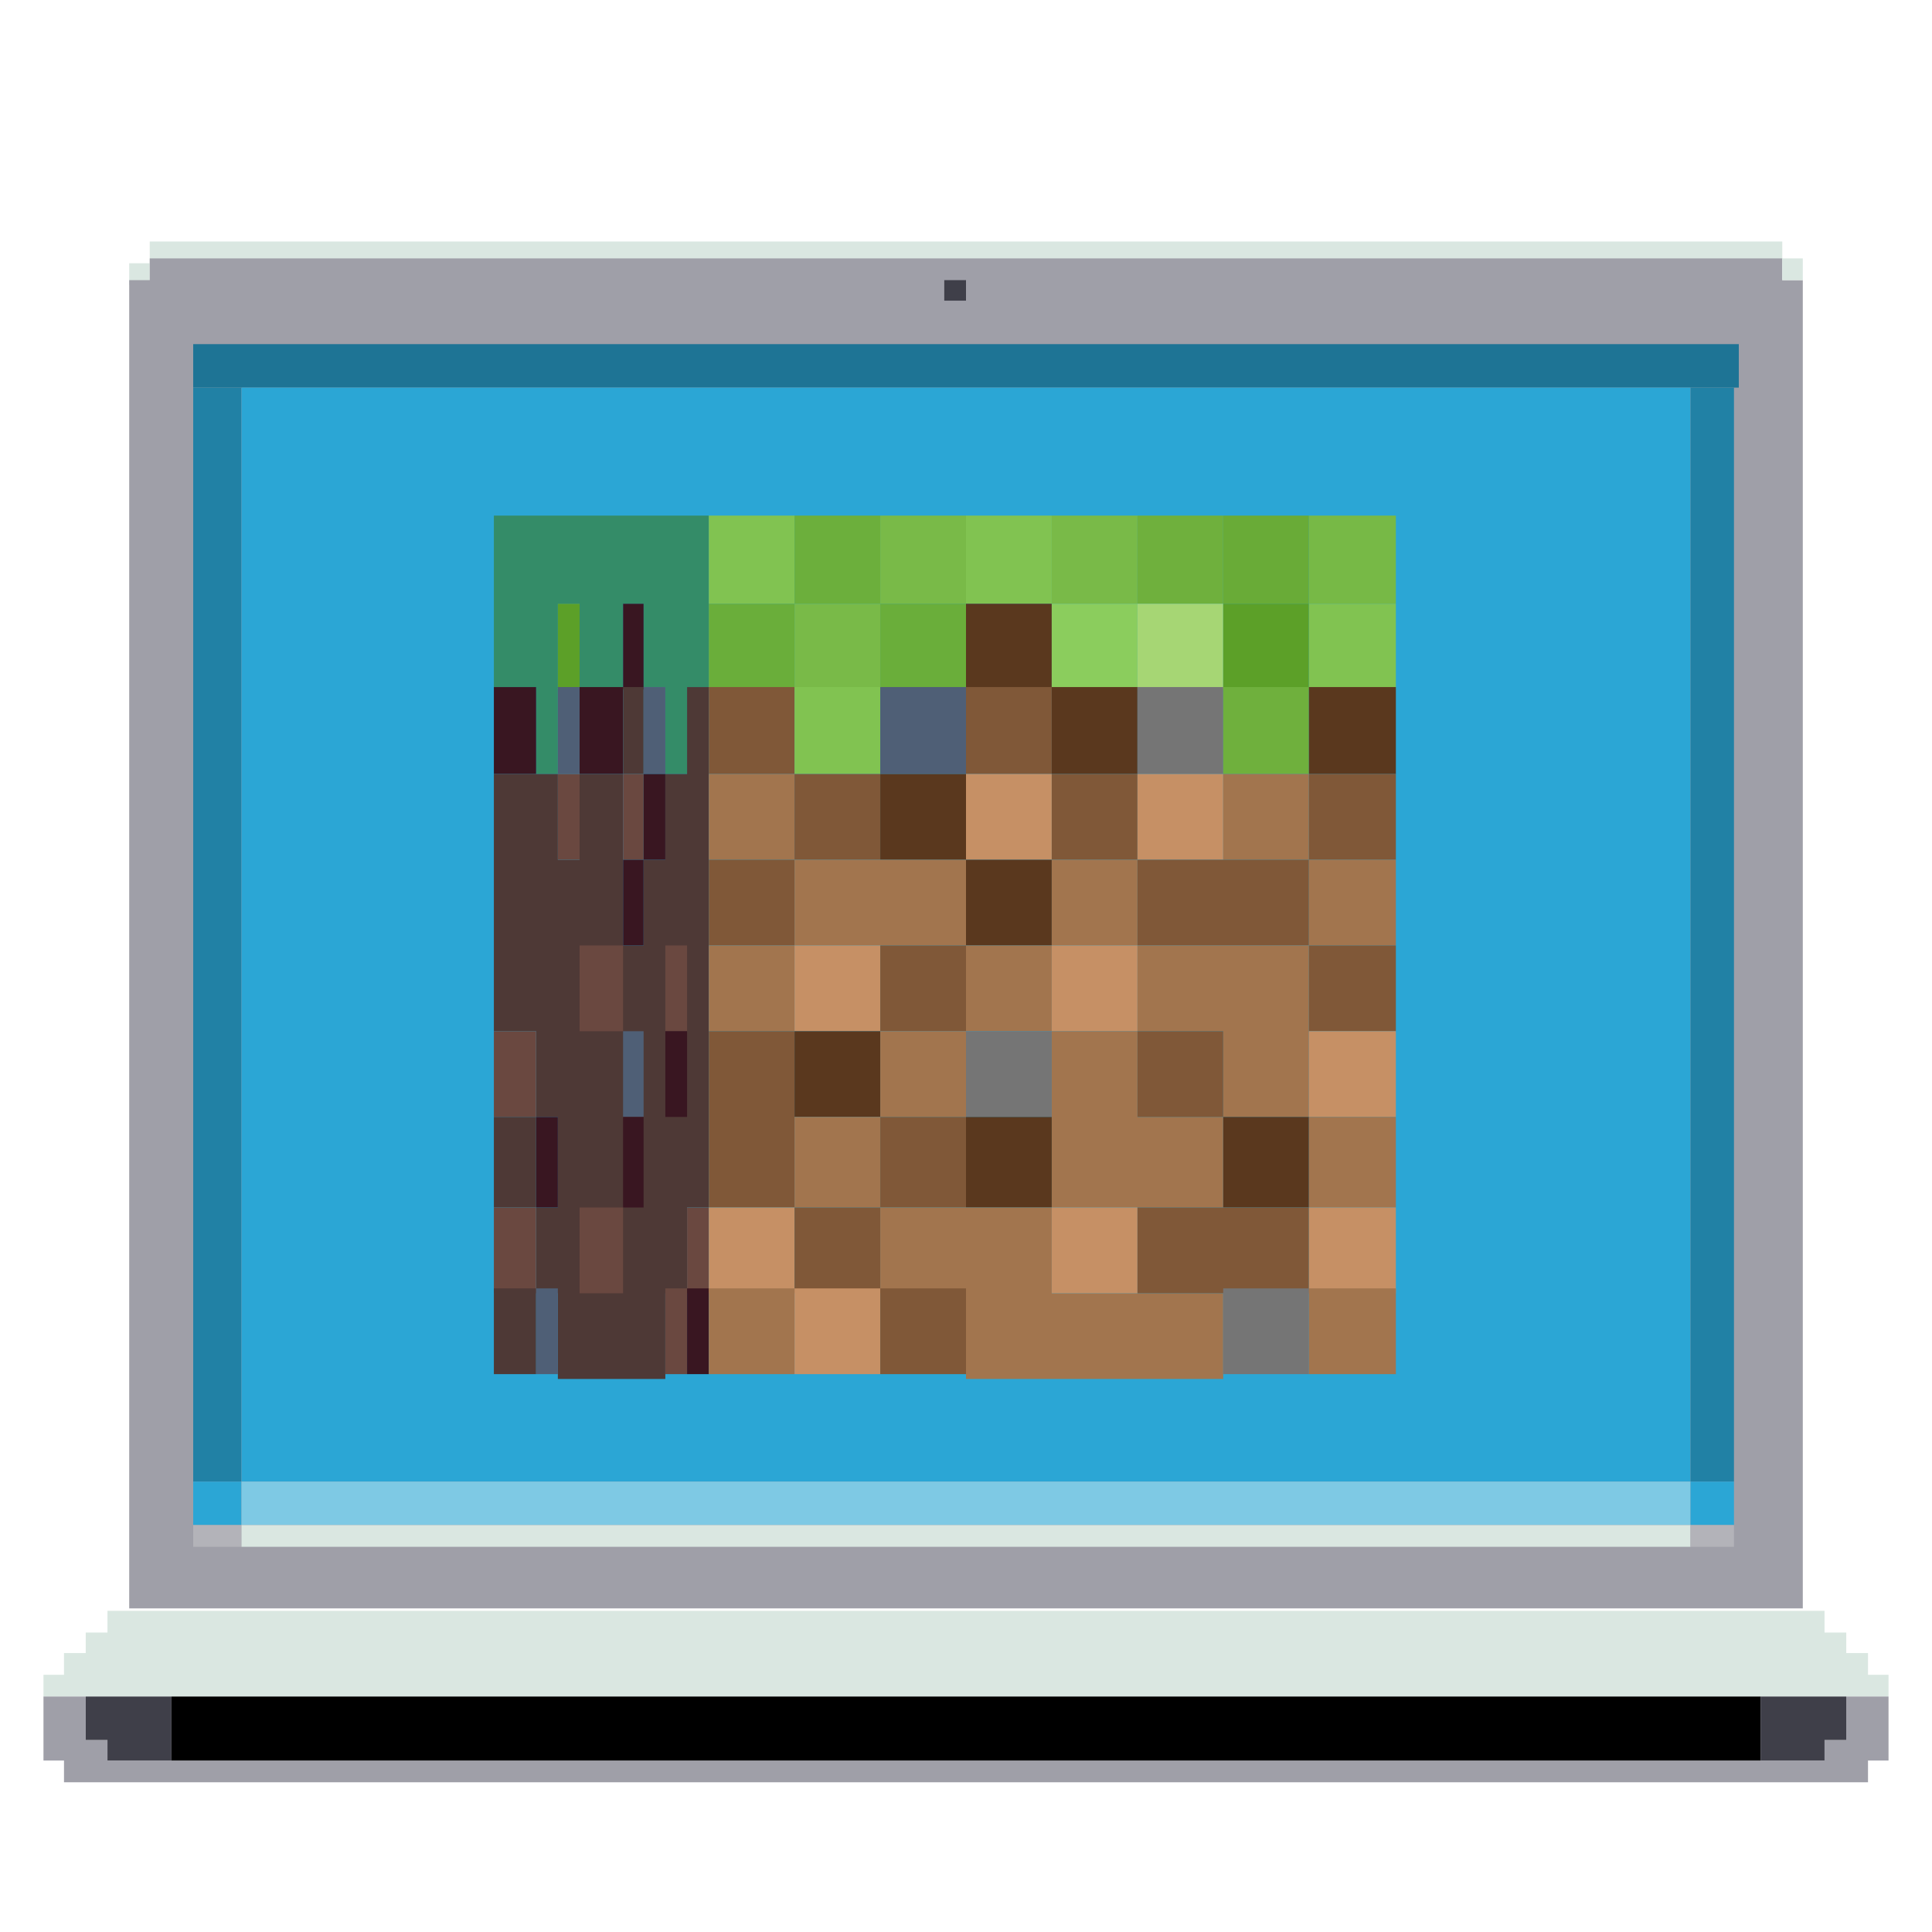 <svg xmlns="http://www.w3.org/2000/svg" width="16" height="16" viewBox="0 0 16 16">
  <title>what-computer</title>
  <rect width="16" height="16" fill="none"/>
  <g>
    <path d="M1.24,2H14.76v.18H1.24Zm-.17.18h.17v.18H1.07Z" fill="#dae7e1"/>
    <path d="M1.24,2.14H14.76v.18h.17v11H1.07v-11h.17Z" fill="#9f9fa8"/>
    <path d="M14.76,2.14h.17v.18h-.17Z" fill="#dae7e1"/>
    <path d="M7.82,2.32H8v.17H7.82Z" fill="#3f3f49"/>
    <path d="M1.6,2.85H14.4v.36H1.6Z" fill="#1e7495"/>
    <path d="M1.6,3.21H2v9.06H1.6Z" fill="#2181a5"/>
    <path d="M2,3.21H14v9.06H2Z" fill="#2ba6d5"/>
    <path d="M14,3.21h.36v9.06H14Z" fill="#2181a5"/>
    <path d="M4.09,4.27H5.87V5.69H5.69v.72H5.51V5.69H5.33V5H5.16v.71H4.8V5H4.62V6.41H4.44V5.69H4.09Z" fill="#348c68"/>
    <path d="M5.87,4.27h.71V5H5.87Z" fill="#81c351"/>
    <path d="M6.58,4.27h.71V5H6.58Z" fill="#6caf3c"/>
    <path d="M7.29,4.27H8V5H7.29Z" fill="#79ba48"/>
    <path d="M8,4.27h.71V5H8Z" fill="#81c351"/>
    <path d="M8.71,4.27h.71V5H8.71Z" fill="#79ba48"/>
    <path d="M9.42,4.27h.71V5H9.42Z" fill="#6fb03d"/>
    <path d="M10.13,4.27h.71V5h-.71Z" fill="#69ab37"/>
    <path d="M10.84,4.27h.72V5h-.72Z" fill="#77b946"/>
    <path d="M4.62,5H4.8v.71H4.62Z" fill="#5ca028"/>
    <path d="M5.16,5h.17v.71H5.16Z" fill="#391621"/>
    <path d="M5.87,5h.71v.71H5.87Z" fill="#6aae3a"/>
    <path d="M6.58,5h.71v.71H6.58Z" fill="#79ba48"/>
    <path d="M7.29,5H8v.71H7.29Z" fill="#6aae3a"/>
    <path d="M8,5h.71v.71H8Z" fill="#5a381e"/>
    <path d="M8.71,5h.71v.71H8.71Z" fill="#8bcd5d"/>
    <path d="M9.42,5h.71v.71H9.42Z" fill="#a6d674"/>
    <path d="M10.13,5h.71v.71h-.71Z" fill="#5ca028"/>
    <path d="M10.84,5h.72v.71h-.72Z" fill="#81c351"/>
    <path d="M4.09,5.69h.35v.72H4.09Z" fill="#391621"/>
    <path d="M4.62,5.69H4.8v.72H4.62Z" fill="#4f5f76"/>
    <path d="M4.8,5.69h.36v.72H4.8Z" fill="#391621"/>
    <path d="M5.16,5.69h.17v.72H5.16Z" fill="#4e3936"/>
    <path d="M5.33,5.69h.18v.72H5.33Z" fill="#4f5f76"/>
    <path d="M5.69,5.69h.18V10H5.69v.71H5.51v.71H4.62v-.71H4.44V10h.18V9.25H4.44V8.54H4.09V6.41h.53v.71H4.8V6.41h.36V7.83h.17V7.12h.18V6.41h.18Z" fill="#4e3936"/>
    <path d="M5.87,5.69h.71v.72H5.87Z" fill="#805838"/>
    <path d="M6.58,5.69h.71v.72H6.58Z" fill="#81c351"/>
    <path d="M7.29,5.69H8v.72H7.29Z" fill="#4f5f76"/>
    <path d="M8,5.69h.71v.72H8Z" fill="#805838"/>
    <path d="M8.71,5.69h.71v.72H8.71Z" fill="#5a381e"/>
    <path d="M9.42,5.69h.71v.72H9.42Z" fill="#757575"/>
    <path d="M10.13,5.69h.71v.72h-.71Z" fill="#6fb03d"/>
    <path d="M10.84,5.69h.72v.72h-.72Z" fill="#5a381e"/>
    <path d="M4.62,6.41H4.8v.71H4.62Zm.54,0h.17v.71H5.16Z" fill="#6a4840"/>
    <path d="M5.33,6.41h.18v.71H5.33Z" fill="#391621"/>
    <path d="M5.87,6.41h.71v.71H5.87Z" fill="#a2754e"/>
    <path d="M6.58,6.41h.71v.71H6.58Z" fill="#805838"/>
    <path d="M7.29,6.41H8v.71H7.29Z" fill="#5a381e"/>
    <path d="M8,6.41h.71v.71H8Z" fill="#c69065"/>
    <path d="M8.71,6.41h.71v.71H8.71Z" fill="#805838"/>
    <path d="M9.42,6.41h.71v.71H9.42Z" fill="#c69065"/>
    <path d="M10.13,6.41h.71v.71h-.71Z" fill="#a2754e"/>
    <path d="M10.84,6.41h.72v.71h-.72Z" fill="#805838"/>
    <path d="M5.16,7.12h.17v.71H5.16Z" fill="#391621"/>
    <path d="M5.87,7.12h.71v.71H5.87Z" fill="#805838"/>
    <path d="M6.58,7.12H8v.71H6.58Z" fill="#a2754e"/>
    <path d="M8,7.12h.71v.71H8Z" fill="#5a381e"/>
    <path d="M8.71,7.12h.71v.71H8.71Z" fill="#a2754e"/>
    <path d="M9.42,7.12h1.42v.71H9.42Z" fill="#805838"/>
    <path d="M10.84,7.12h.72v.71h-.72Z" fill="#a2754e"/>
    <path d="M4.8,7.83h.36v.71H4.8Zm.71,0h.18v.71H5.51Z" fill="#6a4840"/>
    <path d="M5.87,7.83h.71v.71H5.87Z" fill="#a2754e"/>
    <path d="M6.58,7.83h.71v.71H6.58Z" fill="#c69065"/>
    <path d="M7.29,7.83H8v.71H7.29Z" fill="#805838"/>
    <path d="M8,7.83h.71v.71H8Z" fill="#a2754e"/>
    <path d="M8.71,7.83h.71v.71H8.71Z" fill="#c69065"/>
    <path d="M9.42,7.83h1.42V9.25h-.71V8.54H9.42Z" fill="#a2754e"/>
    <path d="M10.84,7.83h.72v.71h-.72Z" fill="#805838"/>
    <path d="M4.09,8.54h.35v.71H4.09Z" fill="#6a4840"/>
    <path d="M5.16,8.54h.17v.71H5.16Z" fill="#4f5f76"/>
    <path d="M5.51,8.54h.18v.71H5.51Z" fill="#391621"/>
    <path d="M5.87,8.54h.71V10H5.87Z" fill="#805838"/>
    <path d="M6.58,8.54h.71v.71H6.58Z" fill="#5a381e"/>
    <path d="M7.29,8.54H8v.71H7.29Z" fill="#a2754e"/>
    <path d="M8,8.54h.71v.71H8Z" fill="#757575"/>
    <path d="M8.71,8.54h.71v.71h.71V10H8.71Z" fill="#a2754e"/>
    <path d="M9.42,8.54h.71v.71H9.42Z" fill="#805838"/>
    <path d="M10.84,8.54h.72v.71h-.72Z" fill="#c69065"/>
    <path d="M4.09,9.25h.35V10H4.09Z" fill="#4e3936"/>
    <path d="M4.44,9.25h.18V10H4.44Zm.72,0h.17V10H5.16Z" fill="#391621"/>
    <path d="M6.58,9.25h.71V10H6.58Z" fill="#a2754e"/>
    <path d="M7.29,9.25H8V10H7.29Z" fill="#805838"/>
    <path d="M8,9.25h.71V10H8Zm2.13,0h.71V10h-.71Z" fill="#5a381e"/>
    <path d="M10.84,9.25h.72V10h-.72Z" fill="#a2754e"/>
    <path d="M4.09,10h.35v.71H4.09Zm.71,0h.36v.71H4.8Zm.89,0h.18v.71H5.69Z" fill="#6a4840"/>
    <path d="M5.87,10h.71v.71H5.87Z" fill="#c69065"/>
    <path d="M6.58,10h.71v.71H6.58Z" fill="#805838"/>
    <path d="M7.29,10H8.71v.71h1.42v.71H8v-.71H7.29Z" fill="#a2754e"/>
    <path d="M8.71,10h.71v.71H8.71Z" fill="#c69065"/>
    <path d="M9.42,10h1.42v.71H9.42Z" fill="#805838"/>
    <path d="M10.84,10h.72v.71h-.72Z" fill="#c69065"/>
    <path d="M4.09,10.67h.35v.71H4.09Z" fill="#4e3936"/>
    <path d="M4.44,10.67h.18v.71H4.44Z" fill="#4f5f76"/>
    <path d="M5.51,10.67h.18v.71H5.51Z" fill="#6a4840"/>
    <path d="M5.69,10.67h.18v.71H5.69Z" fill="#391621"/>
    <path d="M5.87,10.67h.71v.71H5.87Z" fill="#a2754e"/>
    <path d="M6.58,10.67h.71v.71H6.58Z" fill="#c69065"/>
    <path d="M7.29,10.67H8v.71H7.29Z" fill="#805838"/>
    <path d="M10.13,10.67h.71v.71h-.71Z" fill="#757575"/>
    <path d="M10.84,10.67h.72v.71h-.72Z" fill="#a2754e"/>
    <path d="M1.6,12.27H2v.36H1.6Z" fill="#2ba6d5"/>
    <path d="M2,12.27H14v.36H2Z" fill="#7ec9e4"/>
    <path d="M14,12.27h.36v.36H14Z" fill="#2ba6d5"/>
    <path d="M1.6,12.63H2v.18H1.6Z" fill="#b3b3b9"/>
    <path d="M2,12.63H14v.18H2Z" fill="#dae7e1"/>
    <path d="M14,12.63h.36v.18H14Z" fill="#b3b3b9"/>
    <path d="M.89,13.34H15.11v.18h.18v.17h.18v.18h.17v.18H.36v-.18H.53v-.18H.71v-.17H.89Z" fill="#dae7e1"/>
    <path d="M.36,14.05H.71v.36H.89v.17H15.11v-.17h.18v-.36h.35v.53h-.17v.18H.53v-.18H.36Z" fill="#9f9fa8"/>
    <path d="M.71,14.05h.71v.53H.89v-.17H.71Z" fill="#3f3f49"/>
    <path d="M1.42,14.05H14.58v.53H1.42Z" fill="#000"/>
    <path d="M14.58,14.05h.71v.36h-.18v.17h-.53Z" fill="#3f3f49"/>
  </g>
</svg>
